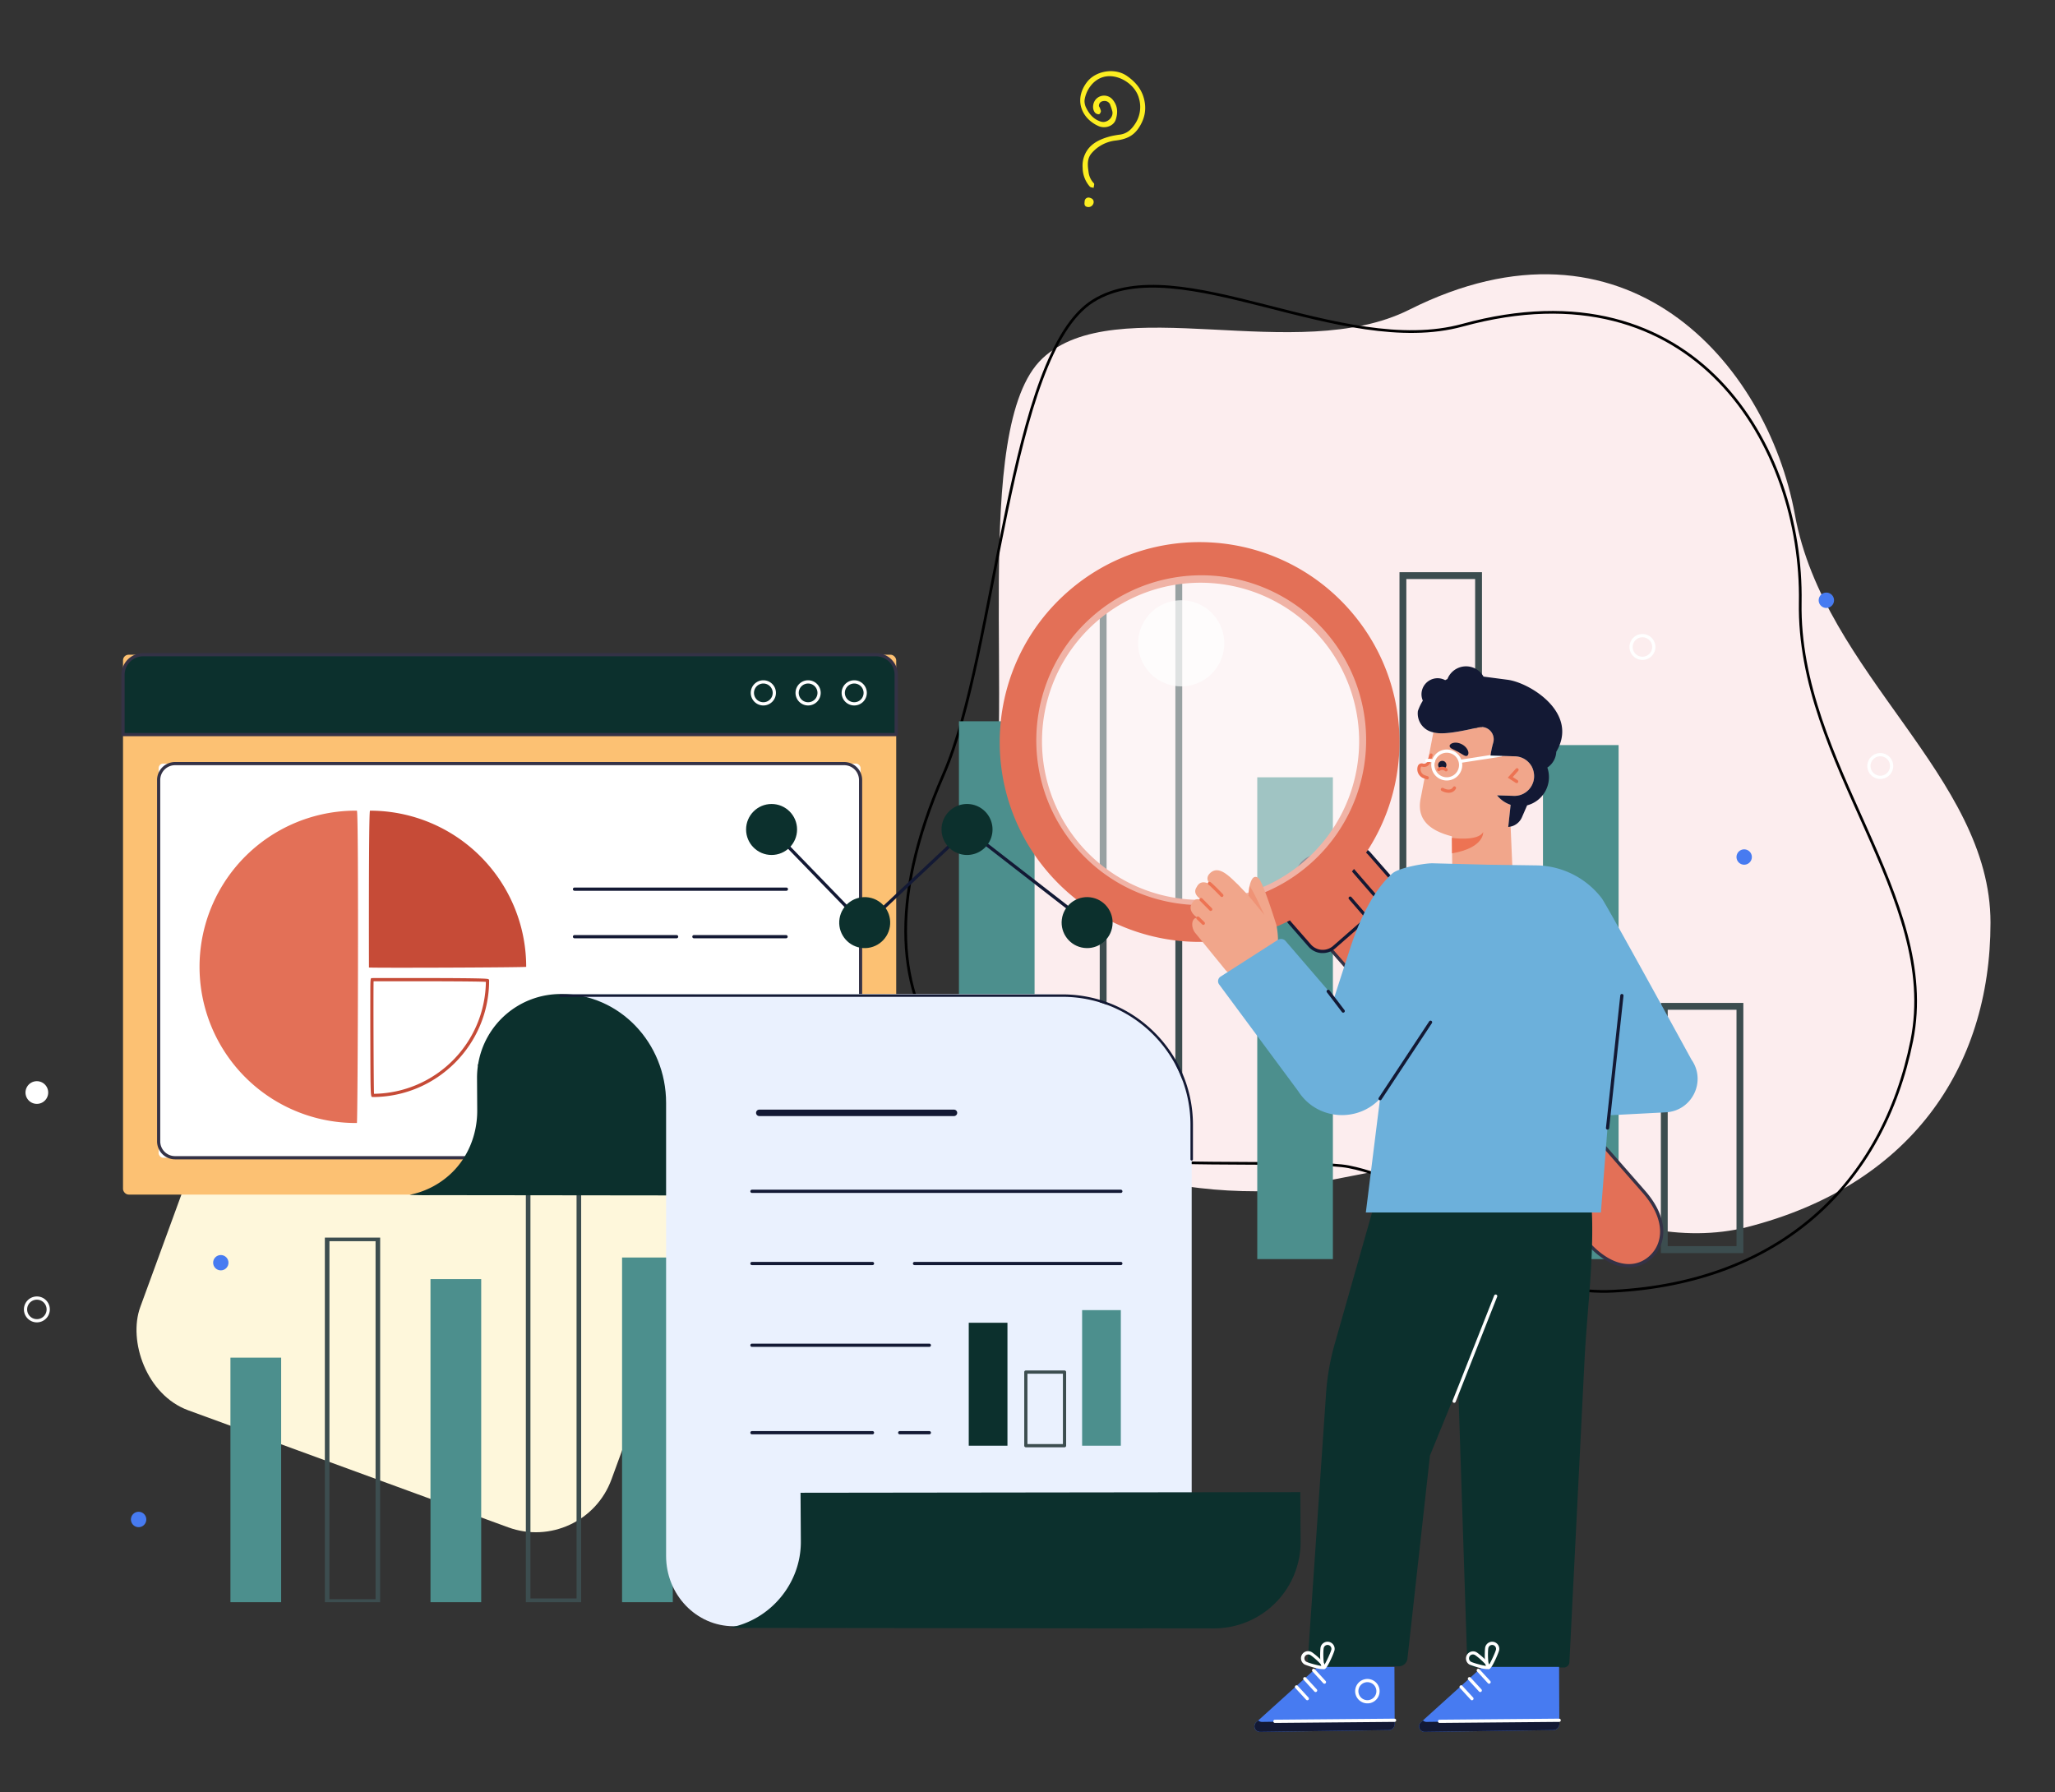 <svg id="Layer_1" data-name="Layer 1" xmlns="http://www.w3.org/2000/svg" viewBox="0 0 2284.67 1992.29"><rect x="0" y="0" width="2284.67" height="1992.29" fill="#333333" stroke="none"/><defs><style>.cls-1{fill:#fcee21;}.cls-2{fill:#fcedee;}.cls-3{fill:#fef7db;}.cls-19,.cls-4{fill:none;}.cls-4{stroke:#000;stroke-miterlimit:10;stroke-width:3px;}.cls-5{fill:#4c8f8d;}.cls-6{fill:#3c4d4f;}.cls-7{fill:#477bf1;}.cls-13,.cls-14,.cls-8{fill:#fff;}.cls-9{fill:#e37057;}.cls-10{fill:#343246;}.cls-11{fill:#131934;}.cls-12{fill:#748ced;}.cls-13{opacity:0.47;}.cls-14{opacity:0.69;}.cls-15{fill:#0c302d;}.cls-16{fill:#f1a68b;}.cls-17,.cls-18{fill:#ed7353;}.cls-17{opacity:0.36;}.cls-20{fill:#6cb0db;}.cls-21{fill:#fcc173;}.cls-22{fill:#c64b37;}.cls-23{fill:#eaf1fe;}</style></defs><path class="cls-1" d="M1221.82,118.1a18.39,18.39,0,0,1,2.12,5.29c.09,1.22-1.19,3.49-2.1,3.63h0a5.67,5.67,0,0,1-4.4-1.73c-3.73-4.39-2.54-12.18,2.16-16.13h0a12.36,12.36,0,0,1,17.63,1.89c5.53,6.82,5.76,14.38,3.12,22.16-2.34,6.91-11.69,10.26-19.15,6.91-19.06-8.53-27.49-29.61-12.71-48.91,9.62-12.57,30.79-16.16,44.21-6.92,9.26,6.36,16.16,14.32,19,24.92,3.18,11.71,1.31,22.6-5.91,33.28-6.43,9.51-15.08,12.44-25.17,13.72h0a41.24,41.24,0,0,0-27,14.1c-5.14,5.95-4.55,13.32-3.44,20.5a21.42,21.42,0,0,0,6,13c.78.75-.18,3.33-.34,5.06-1.43-.45-3.33-.46-4.2-1.41h0a32,32,0,0,1-8-20.74,32.53,32.53,0,0,1,.78-10.08c4.16-15.32,16.27-21.4,30.16-25.12a96.81,96.81,0,0,1,10.69-1.89c7.28-1.1,12.07-5.11,16.22-11.25h0a33.8,33.8,0,0,0,4.78-29c-4.16-16.09-23.63-27.87-39-23.92-12.8,3.29-20.14,15.86-21.5,25.89a16.4,16.4,0,0,0,2,8.92c3.52,7,8.45,12.69,16.45,15,6.43,1.88,13.74-4.48,12.48-11.23h0a53.83,53.83,0,0,0-2.1-6.56,6.56,6.56,0,0,0-2.62-4,6.67,6.67,0,0,0-4.64-1.19c-3.82.23-5.7,2.61-5.59,5.79Z"/><path class="cls-1" d="M1215.8,225.5a5.77,5.77,0,0,1-6.93,4.56c-4-.71-3.17-4.14-3-6.41h0a4.28,4.28,0,0,1,5.58-3.81c2.62.64,4.92,2.25,4.35,5.67Z"/><path class="cls-2" d="M1995.57,572.52c-31.23-170.83-189.42-348.42-428.69-228.27-125.1,62.83-326.35-22.17-407.88,54.15s-28,403.05-59.67,548.93c-66.82,307.87,132.59,377.05,297.21,377.05,38.42,0,194.08-37.8,230.31-37.88,45.07-.09,83.13,14.51,107.51,34.83,51.15,42.61,138.39,60.64,207.94,42.9,180-45.93,270.66-175.6,270.66-338.52S2028,749.75,1995.57,572.52Z"/><rect class="cls-3" x="203.98" y="1092.1" width="557.81" height="557.81" rx="89.5" transform="translate(500.38 -82.45) rotate(20.09)"/><path class="cls-4" d="M2001.44,669.65c3-173.63-117.2-378.87-375.42-308.11-135,37-315.62-85.92-410.57-27.12S1108.73,724.09,1049,860.89c-126.07,288.72,55.85,395.76,217.25,428.14,37.67,7.55,197.72,1.11,233.26,8.15,44.21,8.77,78.66,30.58,98.57,55.29,41.76,51.83,123.76,86.67,195.44,83,185.53-9.62,299.91-118.93,331.95-278.67S1998.35,849.79,2001.44,669.65Z"/><rect class="cls-5" x="256.19" y="1509.35" width="56.38" height="271.87"/><rect class="cls-5" x="691.6" y="1398.02" width="56.38" height="383.2"/><rect class="cls-5" x="478.6" y="1422.04" width="56.38" height="359.18"/><path class="cls-6" d="M361.16,1375.89v405.33h61.49V1375.89Zm5.1,402v-398h51.28v398Z"/><path class="cls-6" d="M584.63,1269.13v512.09h61.49V1269.13Zm5.1,507.93V1274.24H641v502.82Z"/><rect class="cls-5" x="1066.12" y="801.87" width="84.08" height="597.91"/><rect class="cls-5" x="1715.42" y="828.34" width="84.08" height="571.45"/><rect class="cls-5" x="1397.78" y="864.16" width="84.08" height="535.63"/><path class="cls-6" d="M1222.65,636.13v763.66h91.7V636.13Zm7.61,757.45V643.74h76.48v749.84Z"/><path class="cls-6" d="M1555.9,636.13v763.66h91.7V636.13Zm7.61,757.45V643.74H1640v749.84Z"/><path class="cls-6" d="M1846.49,1115v278.11h91.7V1115Zm7.61,270.36V1122.59h76.48v262.75Z"/><path class="cls-7" d="M1947.64,952.8a8.53,8.53,0,1,1-8.53-8.54A8.53,8.53,0,0,1,1947.64,952.8Z"/><path class="cls-7" d="M2039,667.34a8.53,8.53,0,1,1-8.53-8.53A8.53,8.53,0,0,1,2039,667.34Z"/><path class="cls-8" d="M1826,733.67a14.4,14.4,0,1,1,14.4-14.4A14.42,14.42,0,0,1,1826,733.67Zm0-25.21a10.82,10.82,0,1,0,10.82,10.81A10.83,10.83,0,0,0,1826,708.46Z"/><path class="cls-8" d="M2090.42,866a14.4,14.4,0,1,1,14.4-14.4A14.42,14.42,0,0,1,2090.42,866Zm0-25.22a10.82,10.82,0,1,0,10.82,10.82A10.83,10.83,0,0,0,2090.42,840.79Z"/><path class="cls-7" d="M162.65,1689.25a8.54,8.54,0,1,1-8.53-8.53A8.53,8.53,0,0,1,162.65,1689.25Z"/><circle class="cls-7" cx="245.49" cy="1403.79" r="8.53"/><path class="cls-8" d="M41,1470.12a14.4,14.4,0,1,1,14.4-14.39A14.4,14.4,0,0,1,41,1470.12Zm0-25.21a10.82,10.82,0,1,0,10.82,10.82A10.83,10.83,0,0,0,41,1444.91Z"/><path class="cls-8" d="M53.58,1214.62A12.61,12.61,0,1,1,41,1202,12.6,12.6,0,0,1,53.58,1214.62Z"/><path class="cls-9" d="M1834.49,1398.15h0c17.53-15.35,19-43.6-6.84-73.14L1528.58,983.46c-25.87-29.53-61-41-78.57-25.68h0c-17.53,15.35-10.78,51.74,15.08,81.28l299.07,341.54C1790,1410.14,1817,1413.5,1834.49,1398.15Z"/><path class="cls-10" d="M1811,1408.94a42.77,42.77,0,0,1-8.94-1c-13.16-2.83-26.74-11.89-39.26-26.18l-299.06-341.55c-26.47-30.23-33.17-67.82-14.92-83.8s54.63-4.37,81.09,25.85L1829,1323.83c12.44,14.21,19.4,29.07,20.14,43,.68,12.88-4.1,24.49-13.46,32.69A36.7,36.7,0,0,1,1811,1408.94ZM1469.92,952.73c-7.31,0-13.78,2.06-18.74,6.4-16.75,14.67-9.91,50,15.26,78.75l299.07,341.54c12,13.71,24.91,22.37,37.32,25,11.43,2.45,22-.19,30.48-7.65h0c8.52-7.46,12.87-18,12.24-29.81-.69-13.1-7.35-27.21-19.25-40.81L1527.23,984.64C1509.5,964.4,1487.33,952.73,1469.92,952.73Z"/><path class="cls-9" d="M1483.22,1053l59.24-51.87a19.23,19.23,0,0,0,1.8-27.15L1522.42,949a19.24,19.24,0,0,0-27.15-1.79L1436,999.11a19.23,19.23,0,0,0-1.8,27.14l21.84,25A19.24,19.24,0,0,0,1483.22,1053Z"/><path class="cls-11" d="M1470.58,1059.56c-.48,0-.95,0-1.43,0a20.84,20.84,0,0,1-14.42-7.13l-21.84-25a21,21,0,0,1,2-29.67l59.23-51.86a21,21,0,0,1,29.67,2l21.85,24.94a21,21,0,0,1-2,29.67l-59.24,51.88A20.86,20.86,0,0,1,1470.58,1059.56Zm37.34-115.29a17.34,17.34,0,0,0-11.48,4.32l-59.23,51.86a17.48,17.48,0,0,0-1.63,24.63l21.84,24.94a17.45,17.45,0,0,0,24.62,1.64l59.25-51.88a17.44,17.44,0,0,0,1.62-24.62l-21.84-24.94a17.35,17.35,0,0,0-12-5.91C1508.7,944.28,1508.31,944.27,1507.92,944.27ZM1483.22,1053h0Z"/><line class="cls-12" x1="1497.5" y1="959.74" x2="1535.98" y2="1004.16"/><path class="cls-11" d="M1536,1006a1.77,1.77,0,0,1-1.35-.62l-38.48-44.42a1.79,1.79,0,1,1,2.71-2.34l38.47,44.42a1.79,1.79,0,0,1-1.35,3Z"/><line class="cls-12" x1="1501.1" y1="998.51" x2="1520.34" y2="1020.72"/><path class="cls-11" d="M1520.34,1022.51a1.81,1.81,0,0,1-1.36-.62l-19.24-22.21a1.79,1.79,0,0,1,2.71-2.35l19.24,22.22a1.78,1.78,0,0,1-.18,2.52A1.81,1.81,0,0,1,1520.34,1022.51Z"/><path class="cls-9" d="M1166.49,971.32c80.85,92.33,221.24,101.64,313.58,20.79s101.64-221.24,20.79-313.58-221.24-101.64-313.58-20.79S1085.64,879,1166.49,971.32Zm52.12-279.82a176.29,176.29,0,1,1-16.49,248.77A176.3,176.3,0,0,1,1218.61,691.5Z"/><path class="cls-13" d="M1197.49,943.72c66.66,76.13,182.41,83.8,258.54,17.14a183.21,183.21,0,1,0-241.39-275.67C1138.51,751.85,1130.84,867.6,1197.49,943.72Z"/><path class="cls-14" d="M1277.22,746.73a47.86,47.86,0,1,0,4.48-67.54A47.87,47.87,0,0,0,1277.22,746.73Z"/><path class="cls-15" d="M1758.7,1276.73c-.53-2.07-206.6-22.62-206.6-22.62L1484,1493.62A270.64,270.64,0,0,0,1474,1553l-20,291.87a8.25,8.25,0,0,0,8.33,8.81l92.83-1.15a9.78,9.78,0,0,0,9.6-8.71l25-225.59,31.42-77.12,9.93,303.64a9.38,9.38,0,0,0,9.5,9.07l98,0a6.22,6.22,0,0,0,6.18-5.65q8.37-167.33,16.75-334.65c2.55-51.06,9.22-101.94,8.62-153.14C1769.84,1330.76,1765.53,1303.79,1758.7,1276.73Z"/><path class="cls-8" d="M1616.69,1559.53a1.72,1.72,0,0,1-.66-.13,1.79,1.79,0,0,1-1-2.32l46.15-116.84a1.79,1.79,0,0,1,3.33,1.31l-46.15,116.84A1.78,1.78,0,0,1,1616.69,1559.53Z"/><path class="cls-7" d="M1648.05,1853.11l-4.52,3.89-63.83,57.69a6.18,6.18,0,0,0,4.23,10.76l142.94-2a6.83,6.83,0,0,0,6.73-7l-.26-63.28Z"/><path class="cls-11" d="M1579.7,1914.69l2.22-2a6,6,0,0,0,4.18,1.62l143-2a6.74,6.74,0,0,0,4.53-1.84l0,5.94a6.83,6.83,0,0,1-6.73,7l-142.94,2A6.18,6.18,0,0,1,1579.7,1914.69Z"/><path class="cls-8" d="M1600.44,1915.44a1.79,1.79,0,0,1,0-3.58l133-1.16h0a1.79,1.79,0,0,1,0,3.58l-133,1.16Z"/><path class="cls-8" d="M1655.5,1871.85a1.77,1.77,0,0,1-1.32-.58l-12-13.06a1.79,1.79,0,1,1,2.64-2.42l12,13.06a1.79,1.79,0,0,1-.11,2.53A1.76,1.76,0,0,1,1655.5,1871.85Z"/><path class="cls-8" d="M1645.67,1881.12a1.81,1.81,0,0,1-1.32-.58l-12-13.06a1.79,1.79,0,1,1,2.65-2.42l12,13.06a1.79,1.79,0,0,1-.11,2.53A1.76,1.76,0,0,1,1645.67,1881.12Z"/><path class="cls-8" d="M1636.43,1890.23a1.77,1.77,0,0,1-1.32-.58l-12-13.06a1.79,1.79,0,0,1,2.65-2.42l12,13.06a1.79,1.79,0,0,1-.11,2.53A1.76,1.76,0,0,1,1636.43,1890.23Z"/><path class="cls-8" d="M1655.27,1855.74l-1.12-.38c-4.78-2.43-3.26-22.38-3-23.71a7.91,7.91,0,0,1,15.56,2.88h0c-.48,2.58-7.5,19.28-10.62,20.81Zm3.64-27a4.36,4.36,0,0,0-4.25,3.54c-.65,3.53-.54,14.86.64,18.76,2.44-3.71,7.39-14.57,7.88-17.18h0a4.34,4.34,0,0,0-.69-3.24,4.39,4.39,0,0,0-2.78-1.81A4.33,4.33,0,0,0,1658.91,1828.76Z"/><path class="cls-8" d="M1653.14,1855.62c-6.14,0-19-4.75-19.61-5.14a7.91,7.91,0,0,1,8-13.64h0c2,1.2,13.69,10.39,14.91,15.25a3.26,3.26,0,0,1-.3,2.55C1655.73,1855.34,1654.63,1855.62,1653.14,1855.62Zm-15.6-16.3a4.67,4.67,0,0,0-1.1.14,4.34,4.34,0,0,0-1.1,7.93c2.39,1.41,13.72,4.4,17.53,4.75-1.52-2.78-10-10.37-13.14-12.22A4.4,4.4,0,0,0,1637.54,1839.32Z"/><path class="cls-7" d="M1465,1853.11l-4.52,3.89-63.83,57.69a6.18,6.18,0,0,0,4.23,10.76l142.94-2a6.83,6.83,0,0,0,6.73-7l-.26-63.28Z"/><path class="cls-11" d="M1396.67,1914.69l2.22-2a6,6,0,0,0,4.18,1.62l143-2a6.74,6.74,0,0,0,4.53-1.84l0,5.94a6.83,6.83,0,0,1-6.73,7l-142.94,2A6.18,6.18,0,0,1,1396.67,1914.69Z"/><path class="cls-8" d="M1417.41,1915.44a1.79,1.79,0,0,1,0-3.58l133-1.16h0a1.79,1.79,0,0,1,0,3.58l-133,1.16Z"/><path class="cls-8" d="M1520.18,1893.68a13.6,13.6,0,0,1-13.32-11h0a13.59,13.59,0,1,1,15.88,10.82A13.86,13.86,0,0,1,1520.18,1893.68Zm-9.8-11.72a10,10,0,0,0,11.69,8,10,10,0,1,0-11.69-8Z"/><path class="cls-8" d="M1472.47,1871.85a1.77,1.77,0,0,1-1.32-.58l-12-13.06a1.79,1.79,0,1,1,2.64-2.42l12,13.06a1.8,1.8,0,0,1-.11,2.53A1.78,1.78,0,0,1,1472.47,1871.85Z"/><path class="cls-8" d="M1462.64,1881.12a1.82,1.82,0,0,1-1.32-.58l-12-13.06a1.79,1.79,0,0,1,2.65-2.42l12,13.06a1.8,1.8,0,0,1-.12,2.53A1.74,1.74,0,0,1,1462.64,1881.12Z"/><path class="cls-8" d="M1453.4,1890.23a1.77,1.77,0,0,1-1.32-.58l-12-13.06a1.79,1.79,0,1,1,2.64-2.42l12,13.06a1.79,1.79,0,0,1-.11,2.53A1.76,1.76,0,0,1,1453.4,1890.23Z"/><path class="cls-8" d="M1472.25,1855.74l-1.13-.38c-4.78-2.43-3.26-22.38-3-23.71a7.91,7.91,0,0,1,15.56,2.88h0c-.48,2.58-7.5,19.28-10.62,20.81Zm3.64-27a4.34,4.34,0,0,0-4.26,3.54c-.65,3.53-.54,14.86.64,18.76,2.44-3.71,7.39-14.57,7.88-17.18h0a4.34,4.34,0,0,0-3.47-5.05A4.22,4.22,0,0,0,1475.89,1828.76Z"/><path class="cls-8" d="M1470.1,1855.62c-6.13,0-18.94-4.75-19.61-5.14a7.91,7.91,0,1,1,8-13.64h0c2,1.2,13.7,10.39,14.92,15.25a3.26,3.26,0,0,1-.3,2.55C1472.7,1855.34,1471.6,1855.62,1470.1,1855.62Zm-15.59-16.29a4.33,4.33,0,0,0-2.2,8.06c2.39,1.41,13.72,4.4,17.53,4.76-1.51-2.79-10-10.39-13.14-12.23h0A4.34,4.34,0,0,0,1454.51,1839.33Z"/><path class="cls-16" d="M1346.55,983.78c-5.77-3.34-12.36-5.11-16.06,2.32-4.3,6.23.4,11,6,14.88-3.82-1.85-7.7-2.3-10.41,2-5.73,7.07-.37,13.72,5.83,17.77-7-2.06-8.9,10-2.51,17.11l32.71,40.1c6.85,8.84,29.42,12.47,36.57,13.79a6.53,6.53,0,0,0,4.38-.68c15.09-8.47,21.11-37.88,16-62.63,0,0-11.44-37.05-17.64-48.74a12.28,12.28,0,0,0-2.42-3.48,4.57,4.57,0,0,0-3.89-1.29c-1.81.37-3,2.09-3.79,3.76-2.46,5.18-3,11-3.46,16.74-3.49-3.58-7.2-7.44-11.2-11.71-9.09-8.4-22.37-24.08-32.66-11.56C1340.73,976.78,1343,980.72,1346.55,983.78Z"/><path class="cls-17" d="M1387.79,995.4l17.84,21.75s-12.91-28.49-16.49-32.12Z"/><path class="cls-18" d="M1358.38,997.21a1.79,1.79,0,0,1-1.3-.55c-4.35-4.55-11.83-12.1-13.38-13a1.79,1.79,0,0,1,1.82-3.09c2.44,1.44,12.21,11.6,14.15,13.63a1.79,1.79,0,0,1-.06,2.53A1.76,1.76,0,0,1,1358.38,997.21Z"/><path class="cls-18" d="M1346.07,1012.76a1.75,1.75,0,0,1-1.27-.53l-10.74-10.84a1.79,1.79,0,0,1,2.55-2.52l10.73,10.84a1.79,1.79,0,0,1-1.27,3Z"/><path class="cls-18" d="M1337.81,1028.22a1.79,1.79,0,0,1-1.25-.51l-5.91-5.71a1.79,1.79,0,1,1,2.48-2.57l5.92,5.71a1.79,1.79,0,0,1-1.24,3.08Z"/><path class="cls-16" d="M1679.52,894.75a32.32,32.32,0,0,1-15.08-10.54l18.73.6a21.27,21.27,0,0,0,7.92-1.25l.26-.09a21.79,21.79,0,0,0,3-1.4l.42-.24a21.54,21.54,0,0,0,2.68-1.84l.32-.27a23.44,23.44,0,0,0,2.43-2.35h0a22.1,22.1,0,0,0,2-2.7c.08-.12.16-.23.23-.35a21.61,21.61,0,0,0,1.46-2.88c.08-.18.15-.37.22-.55a22.09,22.09,0,0,0,1-3.12l.09-.5a22.07,22.07,0,0,0,.42-3.48l0-.5a19.73,19.73,0,0,0-.09-2.56c0-.26-.06-.51-.09-.76a17.38,17.38,0,0,0-.29-1.78c-.05-.26-.11-.52-.17-.77-.16-.63-.34-1.25-.55-1.85-.06-.17-.11-.35-.17-.52a20.75,20.75,0,0,0-1-2.31l0-.07a24,24,0,0,0-1.23-2.07l-.29-.4c-.4-.57-.82-1.13-1.27-1.66l-.29-.33a22.13,22.13,0,0,0-3.81-3.42h0a21.66,21.66,0,0,0-11.74-3.94l-27.51-.88a115.34,115.34,0,0,1,3.09-14.43,13.66,13.66,0,0,0-16.31-16.94c-29.49,7-41,7.31-47.82,6.14-.9-.15-1.72-.33-2.5-.53l-14,72.69c-5.35,24.59,10.64,36.75,34.6,42.85l.31,29.48c.21,20.19,14.68,36.51,32.14,36.26h.72c17.47-.25,34.24-12,34-32.19l-1.89-44.3a16,16,0,0,1-2.61.44Z"/><path class="cls-19" d="M1691.09,883.56a21.81,21.81,0,0,1-3.42.92A21.81,21.81,0,0,0,1691.09,883.56Z"/><path class="cls-18" d="M1686.15,870.6a1.74,1.74,0,0,1-1-.29l-8.87-5.74,9-10a1.79,1.79,0,0,1,2.67,2.38l-6.17,6.9,5.35,3.48a1.78,1.78,0,0,1,.54,2.47A1.8,1.8,0,0,1,1686.15,870.6Z"/><path class="cls-11" d="M1598.87,850.32a4.61,4.61,0,1,0,4.76-4.45A4.61,4.61,0,0,0,1598.87,850.32Z"/><path class="cls-18" d="M1610.47,881.38a17.08,17.08,0,0,1-7.66-2.14,1.79,1.79,0,1,1,1.64-3.19c3.5,1.8,6.5,2.21,8.67,1.19a5,5,0,0,0,2.26-2,1.79,1.79,0,0,1,3.22,1.57,8.62,8.62,0,0,1-4.91,4.09A10.34,10.34,0,0,1,1610.47,881.38Z"/><path class="cls-11" d="M1629.91,840.46c-1.56-.09-3.07-1.14-4.59-2.06s-3.06-1.88-4.43-2.63-3-1.56-4.62-2.31-3.3-1.5-4.2-2.76-.5-3.05,2-4.23,6.89-1.37,11.45,1.11,6.79,6.41,7,9S1631.41,840.56,1629.91,840.46Z"/><path class="cls-18" d="M1607.68,857.59a1.75,1.75,0,0,1-1.19-.45,4.69,4.69,0,0,0-5.9-.19,1.79,1.79,0,0,1-2.06-2.93,8.29,8.29,0,0,1,10.34.45,1.79,1.79,0,0,1-1.19,3.12Z"/><path class="cls-18" d="M1614.12,931.54s29.05,4.16,34.82-6.5h0s1.56,17.47-34.64,23.64Z"/><path class="cls-16" d="M1591,839.41l-2.51,7.63a5.55,5.55,0,0,1-7,3.52h0a2.77,2.77,0,0,0-3.5,1.76h0a9,9,0,0,0,5.7,11.33l3.09,1"/><path class="cls-18" d="M1586.75,866.46a1.87,1.87,0,0,1-.56-.09l-3.09-1a10.77,10.77,0,0,1-6.84-13.59,4.57,4.57,0,0,1,5.77-2.9,3.76,3.76,0,0,0,4.74-2.38l2.51-7.63a1.76,1.76,0,0,1,2.26-1.13,1.78,1.78,0,0,1,1.14,2.26l-2.52,7.62a7.32,7.32,0,0,1-9.26,4.66,1,1,0,0,0-1.24.62,7.19,7.19,0,0,0,4.56,9.07l3.09,1a1.79,1.79,0,0,1-.56,3.49Z"/><path class="cls-8" d="M1608.46,867.7a17.22,17.22,0,1,1,17.21-17.22A17.24,17.24,0,0,1,1608.46,867.7Zm0-30.86a13.64,13.64,0,1,0,13.63,13.64A13.66,13.66,0,0,0,1608.46,836.84Z"/><path class="cls-8" d="M1623.88,848.12a1.79,1.79,0,0,1-.27-3.56l44.73-6.91a1.79,1.79,0,1,1,.55,3.53l-44.74,6.91Z"/><path class="cls-8" d="M1593.6,848.12a1.76,1.76,0,0,1-.83-.21c-2-1.06-5.16-.79-6.2-.6a1.81,1.81,0,0,1-2.09-1.43,1.78,1.78,0,0,1,1.43-2.08c.2,0,5-.92,8.52.94a1.79,1.79,0,0,1-.83,3.38Z"/><path class="cls-11" d="M1676.24,755.74l-26.93-3.54a22.22,22.22,0,0,0-40.11,2.72c-.85.38-1.68.81-2.52,1.23a17.72,17.72,0,0,0-9.68-2.1,17.92,17.92,0,0,0-16.6,19.15,17.71,17.71,0,0,0,1.46,5.73,58.21,58.21,0,0,0-5.49,11.5,21.32,21.32,0,0,0,15,23.18c.69.21,1.4.41,2.15.59s1.6.38,2.5.53c6.85,1.17,18.33.83,47.82-6.14a13.66,13.66,0,0,1,16.31,16.94,115.34,115.34,0,0,0-3.09,14.43l27.51.88a21.66,21.66,0,0,1,11.74,3.94,22.13,22.13,0,0,1,3.81,3.42l.29.33c.45.54.87,1.09,1.27,1.66l.29.4a24,24,0,0,1,1.23,2.07l0,.07a20.75,20.75,0,0,1,1,2.31c.06.17.11.35.17.52.21.6.39,1.22.55,1.85.06.25.12.51.17.77.12.58.22,1.18.29,1.78,0,.25.07.5.09.76a19.73,19.73,0,0,1,.09,2.56l0,.5a22.21,22.21,0,0,1-.42,3.48l-.09.5a21.69,21.69,0,0,1-1,3.12c-.07.18-.14.37-.22.55a21.61,21.61,0,0,1-1.46,2.88c-.07.12-.15.23-.23.35a22.1,22.1,0,0,1-2,2.7h0a23.44,23.44,0,0,1-2.43,2.35l-.32.27a21.54,21.54,0,0,1-2.68,1.84l-.42.24a21.79,21.79,0,0,1-3,1.4l-.26.09a21.27,21.27,0,0,1-7.92,1.25l-18.73-.6a32.32,32.32,0,0,0,15.08,10.54l-2.66,24.67a16,16,0,0,0,2.61-.44,18.34,18.34,0,0,0,3.54-1.16,18,18,0,0,0,9.07-9.18l5.77-13.3a32.43,32.43,0,0,0,22.49-42,22.18,22.18,0,0,0,9.91-17.52C1755.83,792.49,1700.75,759,1676.24,755.74Z"/><path class="cls-20" d="M1880.5,1178s-94.3-172.3-99.81-179.46A93.3,93.3,0,0,0,1708,962.08l-54-.75-61.56-1.59c-9.56,0-37.42,5-44.56,11.39-22.31,19.89-37.63,54.83-46.37,81.73L1483.33,1109l-54.08-62.85a6.6,6.6,0,0,0-8.57-1.25L1357,1085.72a6.07,6.07,0,0,0-1.61,8.72l87.89,118.61c20.94,32.68,66.19,35.12,91,8.34l-15.79,126.55h261.32l8.45-108,63.62-3.32C1881.23,1235.14,1897.38,1202,1880.5,1178Z"/><path class="cls-11" d="M1493.33,1125.81a1.78,1.78,0,0,1-1.43-.71l-16.68-21.91a1.79,1.79,0,1,1,2.85-2.17l16.68,21.92a1.79,1.79,0,0,1-1.42,2.87Z"/><path class="cls-11" d="M1787.23,1255.82h-.2a1.79,1.79,0,0,1-1.59-2l15.94-147.17a1.79,1.79,0,0,1,3.56.38L1789,1254.23A1.78,1.78,0,0,1,1787.23,1255.82Z"/><path class="cls-11" d="M1534.33,1223.21a1.8,1.8,0,0,1-1.49-2.78l56.08-84.94a1.79,1.79,0,1,1,3,2l-56.07,84.94A1.79,1.79,0,0,1,1534.33,1223.21Z"/><rect class="cls-21" x="136.77" y="727.86" width="859.6" height="600.2" rx="6.26"/><path class="cls-15" d="M974,727.86H159.19a22.42,22.42,0,0,0-22.42,22.42v66.39h859.6V750.28A22.42,22.42,0,0,0,974,727.86Z"/><path class="cls-10" d="M996.37,818.46H136.77a1.79,1.79,0,0,1-1.79-1.79V750.28a24.24,24.24,0,0,1,24.21-24.21H974a24.24,24.24,0,0,1,24.21,24.21v66.39A1.79,1.79,0,0,1,996.37,818.46Zm-857.81-3.58h856v-64.6A20.66,20.66,0,0,0,974,729.65H159.19a20.66,20.66,0,0,0-20.63,20.63Z"/><path class="cls-8" d="M848.66,784.29a14,14,0,1,1,14-14A14,14,0,0,1,848.66,784.29Zm0-24.4a10.41,10.41,0,1,0,10.41,10.41A10.42,10.42,0,0,0,848.66,759.89Z"/><path class="cls-8" d="M898.43,784.29a14,14,0,1,1,14-14A14,14,0,0,1,898.43,784.29Zm0-24.4a10.41,10.41,0,1,0,10.41,10.41A10.42,10.42,0,0,0,898.43,759.89Z"/><path class="cls-8" d="M949.7,784.29a14,14,0,1,1,14-14A14,14,0,0,1,949.7,784.29Zm0-24.4a10.41,10.41,0,1,0,10.41,10.41A10.42,10.42,0,0,0,949.7,759.89Z"/><rect class="cls-8" x="176.36" y="848.91" width="780.42" height="438.19" rx="5.1"/><path class="cls-10" d="M938.53,1288.89H194.61a20.06,20.06,0,0,1-20-20.05V867.16a20.06,20.06,0,0,1,20-20H938.53a20.06,20.06,0,0,1,20,20v401.68A20.06,20.06,0,0,1,938.53,1288.89ZM194.61,850.7a16.47,16.47,0,0,0-16.46,16.46v401.68a16.48,16.48,0,0,0,16.46,16.47H938.53A16.48,16.48,0,0,0,955,1268.84V867.16a16.47,16.47,0,0,0-16.46-16.46Z"/><path class="cls-9" d="M396.78,1248.48a173.62,173.62,0,1,1,0-347.23C399,901.25,397.78,1248.48,396.78,1248.48Z"/><path class="cls-22" d="M585,1074.86A173.61,173.61,0,0,0,411.36,901.25c-1.12,0-1.35,84.75-1.17,174.33C410.19,1076.23,585,1075.61,585,1074.86Z"/><path class="cls-22" d="M414.16,1219.61c-2.27,0-2.27,0-2.44-66.17-.05-16.08-.05-32.16,0-44.21,0-21.87,0-21.87,1.94-21.88,128-.25,128.8.57,129.6,1.38a1.8,1.8,0,0,1,.54,1.28C543.77,1161.47,485.63,1219.61,414.16,1219.61Zm1.19-128.68c-.33,14.2,0,111.89.47,125.09a126.16,126.16,0,0,0,124.36-124.45C531.67,1091,485,1090.8,415.35,1090.93Z"/><path class="cls-11" d="M874.27,990.3H638.72a1.79,1.79,0,0,1,0-3.58H874.27a1.79,1.79,0,0,1,0,3.58Z"/><path class="cls-11" d="M752.22,1043.13H638.72a1.79,1.79,0,1,1,0-3.58h113.5a1.79,1.79,0,0,1,0,3.58Z"/><path class="cls-11" d="M873.92,1043.13H771.46a1.79,1.79,0,1,1,0-3.58H873.92a1.79,1.79,0,1,1,0,3.58Z"/><path class="cls-15" d="M1054.06,1105.57c-7.89-.18-14.16,0-14.16,0l-417.12-.48a93,93,0,0,0-91.23,78.16h-.38v2.49a93.67,93.67,0,0,0-.83,12.94l.22,35.56c.17,27.61-10.86,54.51-31.65,72.67a93,93,0,0,1-43.23,21.34c-1.05.21,4.76.31,10.35.44,7.89.18,14.16,0,14.16,0l417.12.48A93,93,0,0,0,988.55,1251h.38v-2.49a93.67,93.67,0,0,0,.83-12.94l-.3-49.24c5.14-39.94,35.94-72.67,75-80.33C1065.46,1105.8,1059.65,1105.7,1054.06,1105.57Z"/><path class="cls-23" d="M1157.88,1105.08H624.43c64.12,0,116.11,54.16,116.11,121v503.71c0,43.17,33.58,78.15,75,78.15h509.33V1279.08C1331.38,1188.09,1280.52,1105.08,1157.88,1105.08Z"/><path class="cls-11" d="M1324.87,1290.25a1.35,1.35,0,0,1-1.35-1.34v-38.43c0-78.46-63.82-142.28-142.27-142.28H623a1.34,1.34,0,1,1,0-2.68h558.27c79.93,0,145,65,145,145v38.43A1.34,1.34,0,0,1,1324.87,1290.25Z"/><path class="cls-15" d="M1445.61,1658.87l-555.6.69.34,54.08c.29,46.89-33.92,87-78.31,95.71-1.09.21,4.92.31,10.69.45,8.15.19,14.63,0,14.63,0l430.88.49c1,0,1.93,0,2.9-.09l79.33.09a96.08,96.08,0,0,0,95.48-96.67Z"/><path class="cls-11" d="M1246.09,1326.22H836a1.79,1.79,0,0,1,0-3.58h410.09a1.79,1.79,0,1,1,0,3.58Z"/><path class="cls-11" d="M1060.6,1240.77H844.15a3.58,3.58,0,1,1,0-7.16H1060.6a3.58,3.58,0,1,1,0,7.16Z"/><path class="cls-11" d="M1033.2,1497.36H836a1.79,1.79,0,1,1,0-3.58h197.2a1.79,1.79,0,0,1,0,3.58Z"/><path class="cls-11" d="M970,1406.48H836a1.79,1.79,0,0,1,0-3.58H970a1.79,1.79,0,0,1,0,3.58Z"/><path class="cls-11" d="M1246.09,1406.48H1016.74a1.79,1.79,0,0,1,0-3.58h229.35a1.79,1.79,0,1,1,0,3.58Z"/><path class="cls-11" d="M970,1594.58H836a1.79,1.79,0,0,1,0-3.58H970a1.79,1.79,0,1,1,0,3.58Z"/><path class="cls-11" d="M1033.2,1594.58h-32.91a1.79,1.79,0,0,1,0-3.58h32.91a1.79,1.79,0,0,1,0,3.58Z"/><rect class="cls-15" x="1077.02" y="1470.56" width="43.03" height="136.69"/><path class="cls-6" d="M1183.5,1609h-43a1.79,1.79,0,0,1-1.79-1.79v-81.81a1.79,1.79,0,0,1,1.79-1.79h43a1.79,1.79,0,0,1,1.79,1.79v81.81A1.79,1.79,0,0,1,1183.5,1609Zm-41.23-3.58h39.44v-78.23h-39.44Z"/><rect class="cls-5" x="1203.06" y="1456.51" width="43.03" height="150.75"/><path class="cls-11" d="M961.25,1031.43l-104.73-108a1.79,1.79,0,0,1,2.58-2.49l102.27,105.5L1075,919.81l134.68,104.43a1.79,1.79,0,1,1-2.2,2.83L1075.22,924.51Z"/><circle class="cls-15" cx="857.81" cy="922.16" r="28.34"/><path class="cls-15" d="M1103.45,922.16a28.34,28.34,0,1,1-28.34-28.34A28.34,28.34,0,0,1,1103.45,922.16Z"/><circle class="cls-15" cx="961.31" cy="1025.66" r="28.34" transform="translate(-205.09 1810.26) rotate(-80.78)"/><circle class="cls-15" cx="1208.58" cy="1025.66" r="28.34" transform="translate(42.94 2099.86) rotate(-82.98)"/></svg>